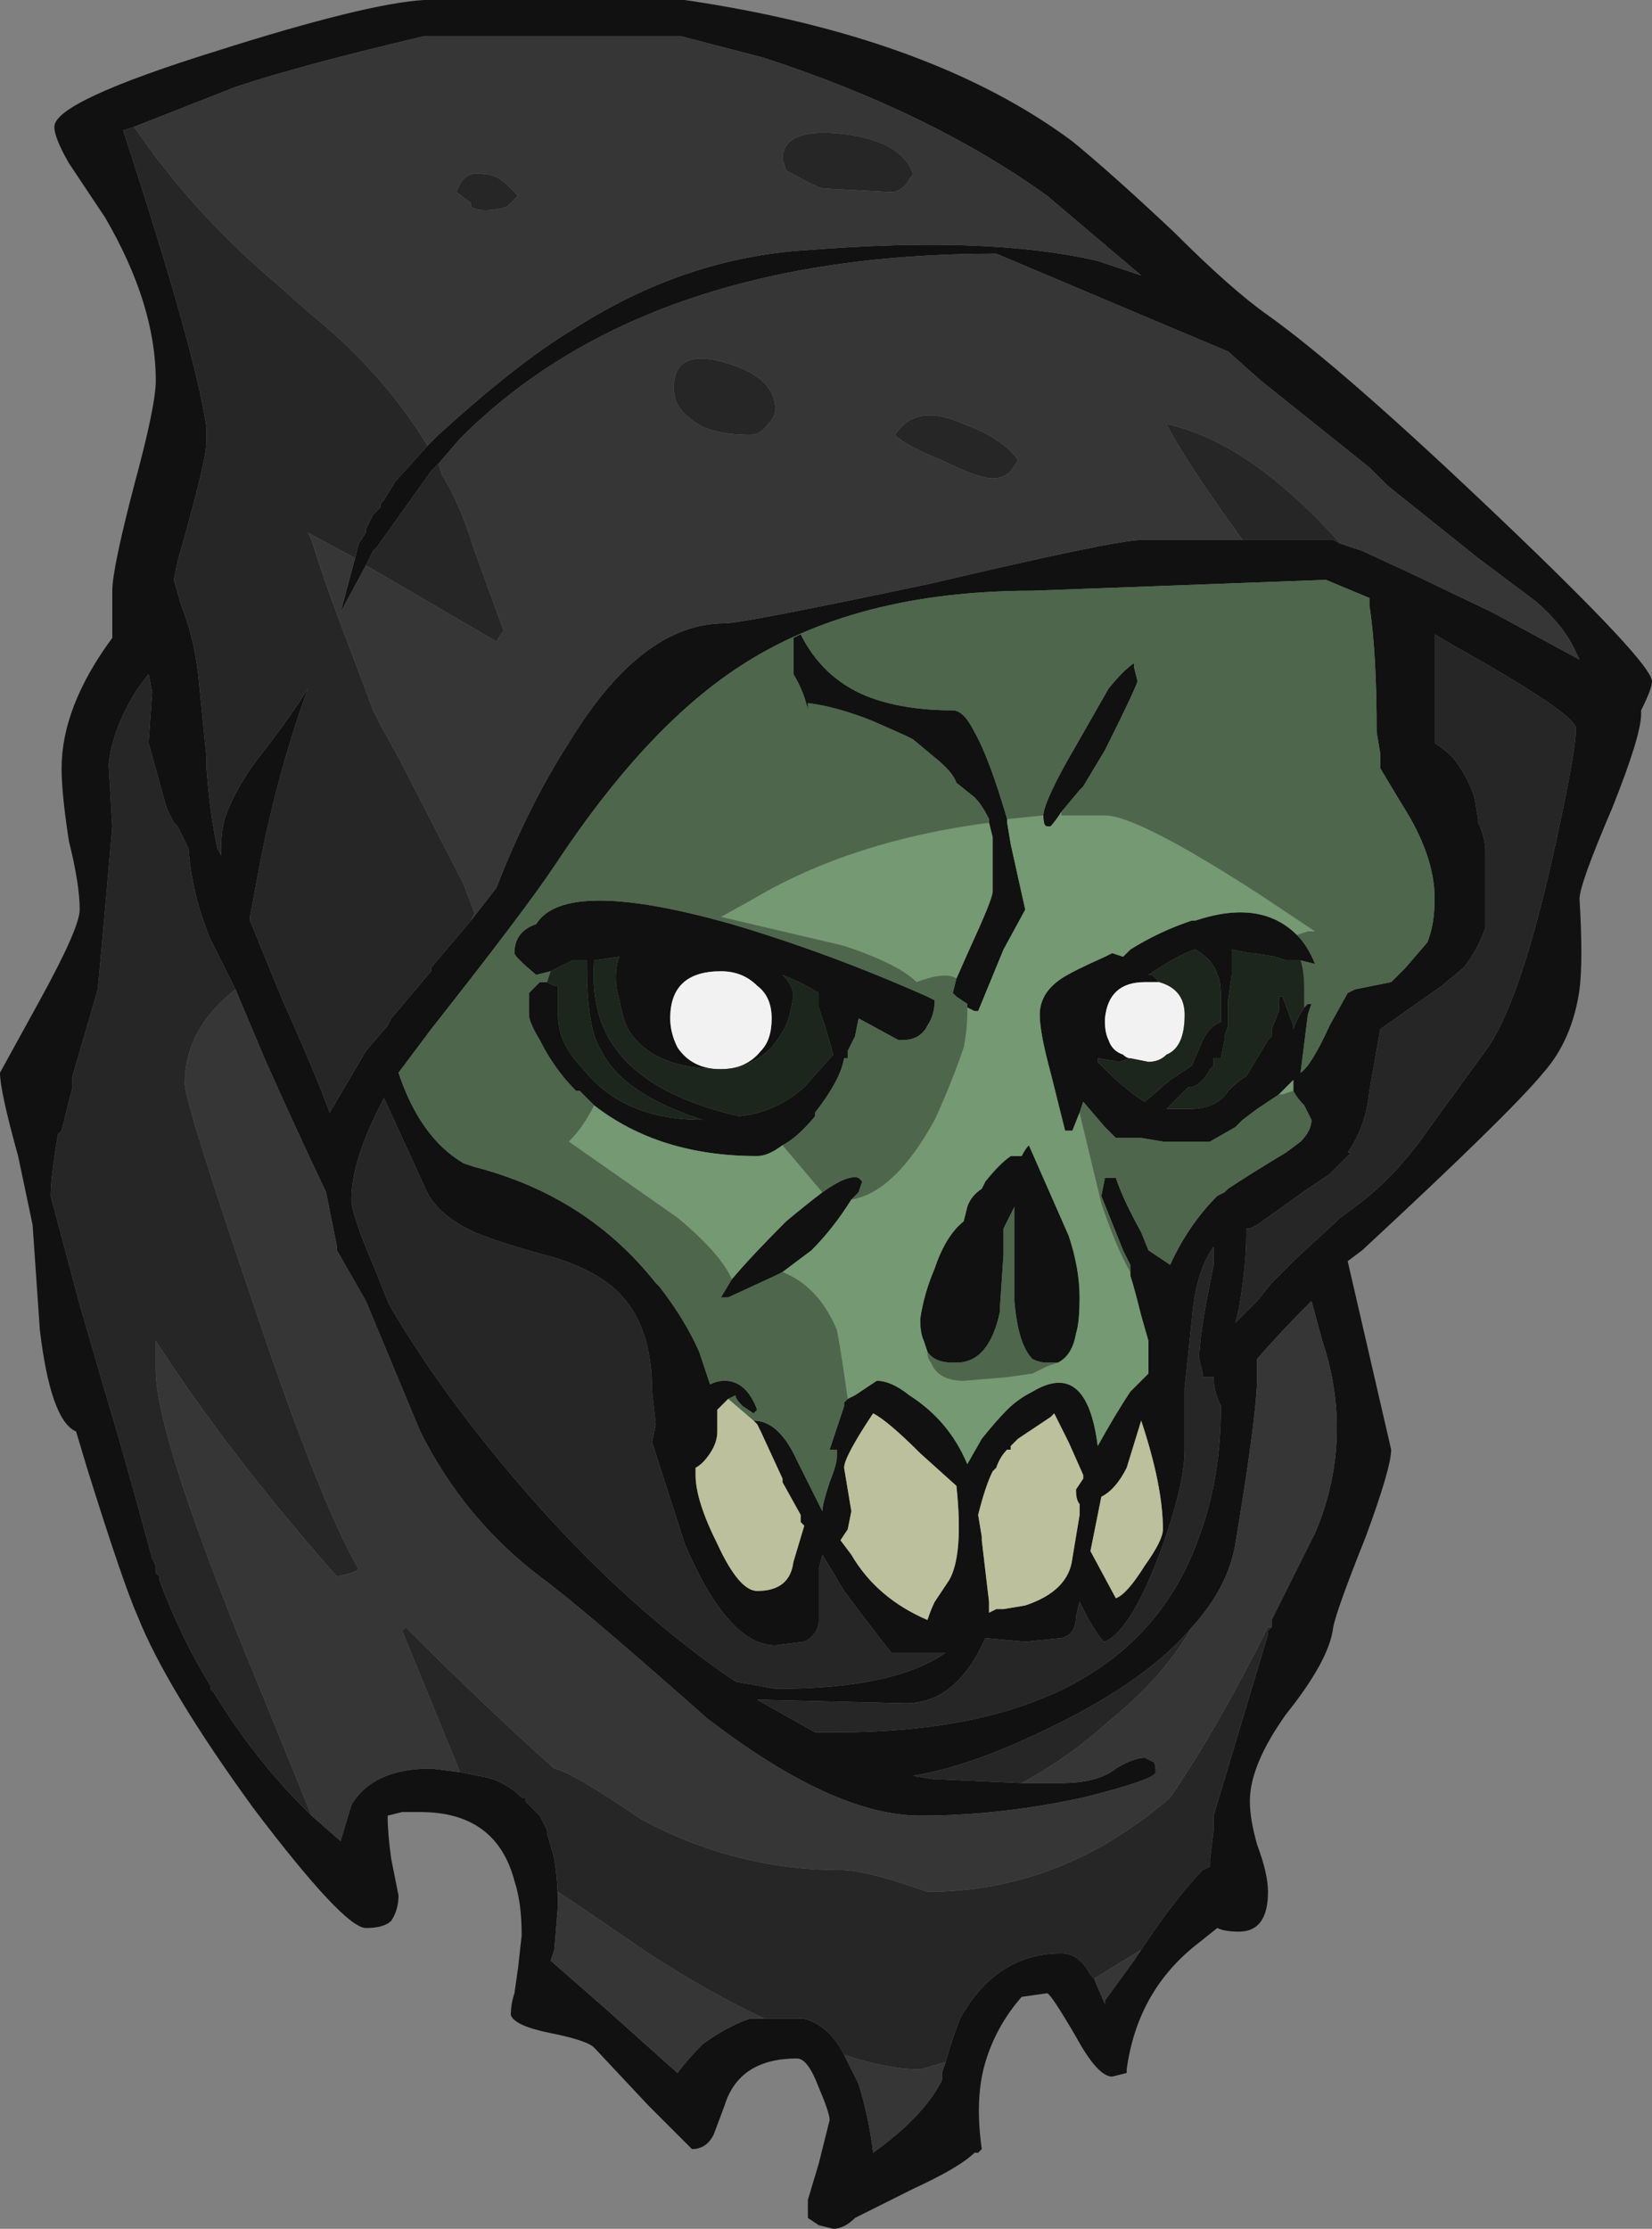 <?xml version="1.0" encoding="UTF-8" standalone="no"?>
<svg xmlns:ffdec="https://www.free-decompiler.com/flash" xmlns:xlink="http://www.w3.org/1999/xlink" ffdec:objectType="frame" height="215.25px" width="159.6px" xmlns="http://www.w3.org/2000/svg">
  <rect width="100%" height="100%" fill="#808080" stroke="none"/>
  <g transform="matrix(1.0, 0.0, 0.0, 1.0, 66.85, 93.1)">
    <use ffdec:characterId="39" height="30.75" transform="matrix(7.0, 0.0, 0.0, 7.0, -66.85, -93.1)" width="22.8" xlink:href="#shape0"/>
  </g>
  <defs>
    <g id="shape0" transform="matrix(1.0, 0.0, 0.0, 1.0, 9.55, 13.3)">
      <path d="M8.95 -5.8 L9.25 -5.7 9.9 -5.4 11.05 -4.85 12.25 -4.2 12.2 -4.3 Q12.05 -4.65 11.65 -5.0 L10.85 -5.6 9.6 -6.6 9.35 -6.85 7.85 -8.05 7.4 -8.45 6.45 -8.85 4.2 -9.8 Q-0.65 -9.8 -3.2 -7.25 L-3.5 -6.9 -3.6 -6.8 -4.35 -5.75 -4.4 -5.7 -4.5 -5.5 -4.85 -4.85 -4.65 -5.6 -4.6 -5.8 -4.5 -5.95 -4.5 -6.0 -4.4 -6.2 -4.3 -6.3 -4.3 -6.35 -4.25 -6.4 -4.1 -6.65 -3.65 -7.15 -3.5 -7.3 Q-2.4 -8.3 -1.65 -8.75 -0.1 -9.75 1.6 -9.85 4.1 -10.05 5.6 -9.7 L6.2 -9.5 4.9 -10.6 Q3.3 -11.75 1.0 -12.5 L-0.15 -12.8 -3.7 -12.8 Q-5.4 -12.4 -6.3 -12.1 L-7.7 -11.55 -7.85 -11.5 Q-6.85 -8.45 -6.7 -7.4 L-6.7 -7.2 Q-6.7 -6.95 -7.1 -5.55 L-7.15 -5.3 -7.05 -4.95 Q-6.85 -4.45 -6.8 -3.85 L-6.7 -2.85 -6.7 -2.7 Q-6.65 -2.05 -6.55 -1.6 L-6.5 -1.5 -6.5 -1.6 Q-6.5 -1.8 -6.45 -2.0 -6.3 -2.45 -5.9 -2.95 -5.55 -3.4 -5.3 -3.8 -5.7 -2.7 -5.95 -1.45 L-6.1 -0.65 -6.1 -0.6 -5.65 0.5 Q-5.2 1.5 -5.0 2.05 L-4.5 1.2 -4.2 0.85 -4.15 0.75 -3.6 0.1 -3.6 0.05 -3.05 -0.6 -2.7 -1.05 Q-2.25 -2.2 -1.7 -3.05 -0.7 -4.7 0.45 -4.7 0.7 -4.7 3.3 -5.25 5.85 -5.85 6.2 -5.85 L7.6 -5.85 8.85 -5.85 8.95 -5.8 M7.95 -8.95 Q9.0 -8.2 11.15 -6.15 13.25 -4.15 13.25 -3.9 13.25 -3.8 13.1 -3.5 L13.1 -3.45 Q13.1 -3.15 12.7 -2.15 12.25 -1.1 12.25 -0.9 12.3 -0.05 12.25 0.35 12.15 1.05 11.75 1.5 11.3 2.05 9.25 3.95 L9.05 4.1 9.65 6.7 Q9.65 6.95 9.3 7.9 8.9 8.9 8.85 9.15 8.8 9.6 8.2 10.35 7.7 11.05 7.7 11.55 7.7 11.8 7.8 12.15 7.95 12.55 7.95 12.8 7.95 13.35 7.55 13.35 7.35 13.35 7.25 13.3 L7.0 13.5 Q6.15 14.15 6.0 15.25 L6.0 15.3 5.8 15.35 Q5.6 15.35 5.3 14.8 4.95 14.2 4.9 14.2 L4.55 14.25 Q4.2 14.65 4.05 15.15 3.9 15.65 4.0 16.35 L3.95 16.4 3.9 16.4 Q3.7 16.6 3.05 16.9 L2.25 17.3 Q2.1 17.45 1.95 17.45 L1.75 17.4 1.6 17.3 1.6 17.05 1.75 16.55 1.9 15.95 Q1.9 15.85 1.75 15.5 1.6 15.1 1.45 15.1 0.65 15.1 0.45 15.75 L0.3 16.15 Q0.2 16.35 0.0 16.35 L-0.6 15.75 -1.35 14.95 Q-1.45 14.85 -1.95 14.75 -2.45 14.65 -2.5 14.5 -2.5 14.35 -2.45 14.2 L-2.4 13.85 -2.35 13.4 Q-2.35 12.95 -2.45 12.65 -2.7 11.7 -3.75 11.7 L-4.0 11.7 -4.2 11.75 Q-4.2 12.0 -4.15 12.35 L-4.05 12.85 Q-4.05 13.05 -4.15 13.2 -4.25 13.3 -4.5 13.3 -4.8 13.3 -6.05 11.65 -7.25 10.0 -7.65 9.0 -7.85 8.55 -8.35 6.95 L-8.5 6.45 Q-8.85 6.3 -9.0 5.05 L-9.1 3.6 -9.3 2.65 Q-9.55 1.75 -9.55 1.5 L-9.0 0.5 Q-8.45 -0.5 -8.45 -0.75 -8.45 -1.1 -8.6 -1.7 -8.7 -2.35 -8.7 -2.7 -8.7 -3.55 -8.0 -4.5 L-8.0 -4.65 Q-8.0 -4.9 -8.0 -5.15 -8.0 -5.45 -7.7 -6.6 -7.4 -7.7 -7.4 -8.05 -7.4 -9.1 -8.1 -10.3 L-8.6 -11.05 Q-8.8 -11.4 -8.8 -11.55 -8.8 -11.9 -6.55 -12.6 -4.5 -13.25 -3.7 -13.3 L-0.1 -13.3 Q3.3 -12.8 5.25 -11.35 5.8 -10.9 6.65 -10.1 7.45 -9.3 7.95 -8.95 M4.1 -1.95 L4.1 -2.0 Q4.0 -2.2 3.9 -2.3 L3.65 -2.5 Q3.6 -2.65 3.35 -2.85 L3.05 -3.1 2.95 -3.15 2.5 -3.35 Q2.0 -3.55 1.6 -3.6 L1.6 -3.5 Q1.55 -3.75 1.4 -4.0 L1.4 -4.5 1.5 -4.55 Q1.8 -3.95 2.4 -3.7 2.9 -3.5 3.6 -3.5 3.75 -3.5 3.9 -3.2 4.1 -2.85 4.35 -2.0 L4.35 -1.95 4.4 -1.65 4.6 -0.75 4.3 -0.2 3.95 0.65 3.9 0.65 3.8 0.6 3.8 0.55 3.65 0.45 3.6 0.4 3.65 0.2 3.85 -0.25 Q4.15 -0.9 4.15 -1.0 L4.15 -1.75 4.1 -1.95 M4.85 -2.05 Q4.85 -2.2 5.15 -2.75 L5.75 -3.8 Q5.95 -4.05 6.1 -4.15 L6.1 -4.1 6.15 -3.9 Q6.1 -3.75 5.7 -2.95 L5.4 -2.45 5.35 -2.4 5.1 -2.1 Q5.0 -1.95 4.95 -1.9 L4.9 -1.9 Q4.85 -1.9 4.85 -2.05 M8.35 -0.4 Q8.5 -0.25 8.6 0.0 L8.4 -0.05 8.2 -0.05 8.05 -0.1 7.75 -0.15 7.7 -0.15 7.45 -0.2 7.45 0.15 7.4 0.5 7.4 0.85 7.35 1.0 7.35 1.05 7.3 1.3 7.2 1.3 7.2 1.4 7.15 1.45 Q7.05 1.65 6.9 1.7 L6.85 1.7 6.55 2.0 6.85 2.0 Q7.25 2.0 7.4 1.75 7.55 1.6 7.65 1.55 L7.95 1.05 8.0 1.0 8.0 0.9 8.1 0.65 8.1 0.45 8.15 0.45 8.3 0.85 8.3 0.9 Q8.35 0.75 8.45 0.6 L8.5 0.55 8.55 0.55 8.5 0.7 8.4 1.5 Q8.55 1.4 8.8 0.85 L9.05 0.4 9.15 0.35 9.65 0.25 9.85 0.05 10.15 -0.3 Q10.25 -0.55 10.25 -0.9 10.25 -1.5 9.8 -2.2 L9.5 -2.7 9.5 -2.9 9.45 -3.2 Q9.45 -4.3 9.35 -4.95 L9.35 -5.05 8.75 -5.3 4.7 -5.15 Q2.25 -5.15 0.65 -4.1 -0.65 -3.25 -1.9 -1.35 -2.3 -0.75 -3.6 0.9 L-4.05 1.5 Q-3.75 2.4 -3.15 2.75 L-3.0 2.8 Q-1.45 3.2 -0.5 4.4 L-0.45 4.45 Q-0.1 4.9 0.1 5.35 L0.25 5.8 Q0.35 5.75 0.45 5.75 0.75 5.75 0.9 6.15 L0.85 6.2 0.7 6.1 Q0.6 6.0 0.6 5.95 L0.5 6.0 0.35 6.15 0.35 6.45 Q0.35 6.6 0.25 6.75 0.15 6.9 0.05 6.95 L0.05 7.05 Q0.05 7.4 0.35 8.0 0.65 8.65 0.9 8.65 1.35 8.65 1.4 8.25 L1.55 7.75 1.5 7.7 1.5 7.6 1.25 7.15 1.25 7.1 0.95 6.45 0.9 6.35 0.85 6.3 Q1.2 6.3 1.45 6.85 L1.8 7.55 Q1.8 7.45 1.9 7.15 2.0 6.9 2.0 6.8 L2.0 6.7 1.9 6.7 2.1 6.1 2.1 6.05 2.15 6.0 2.25 5.95 2.55 5.75 Q2.75 5.75 3.0 5.95 3.55 6.3 3.8 6.9 L4.0 6.55 Q4.2 6.3 4.35 6.15 4.5 6.0 4.7 5.9 5.45 5.45 5.6 6.65 5.85 6.2 6.05 5.9 L6.3 5.65 Q6.3 5.45 6.3 5.2 L6.2 4.85 Q6.1 4.45 6.05 4.3 L6.05 4.25 6.05 4.15 5.95 3.95 5.65 3.2 5.7 2.95 5.85 2.95 Q5.95 3.25 6.2 3.7 L6.3 3.95 6.6 4.15 Q6.85 3.6 7.25 3.2 L7.35 3.15 7.4 3.1 Q7.7 2.9 8.2 2.6 L8.4 2.45 Q8.55 2.3 8.55 2.15 L8.45 1.95 Q8.35 1.85 8.3 1.75 L8.3 1.6 8.1 1.8 7.8 2.0 7.6 2.15 7.5 2.25 7.15 2.45 6.5 2.45 6.2 2.4 5.85 2.4 5.7 2.25 5.4 1.9 5.35 2.05 5.25 2.3 5.15 2.3 4.95 1.5 Q4.8 0.95 4.8 0.7 4.8 0.4 5.1 0.2 5.25 0.1 5.7 -0.1 L5.8 -0.15 5.95 -0.1 6.05 -0.2 Q6.45 -0.45 6.9 -0.6 L6.95 -0.6 Q7.85 -0.9 8.35 -0.4 M1.25 4.25 L1.15 4.3 0.5 4.6 0.4 4.6 0.55 4.35 Q0.8 4.05 1.3 3.55 1.6 3.3 1.8 3.15 2.15 2.9 2.3 2.95 L2.35 3.0 2.3 3.15 2.2 3.25 Q1.95 3.65 1.65 3.95 L1.25 4.25 M-1.35 1.95 L-1.55 1.75 -1.6 1.75 Q-1.9 1.45 -2.1 1.05 -2.25 0.8 -2.25 0.7 L-2.25 0.65 Q-2.25 0.45 -2.25 0.4 L-2.2 0.35 Q-2.15 0.3 -2.1 0.25 L-2.0 0.25 -1.9 0.3 -1.85 0.3 -1.85 0.65 Q-1.85 0.85 -1.8 1.0 -1.7 1.25 -1.5 1.45 -0.95 2.15 0.15 2.15 -0.95 1.8 -1.25 1.2 -1.45 0.9 -1.45 0.05 L-1.45 -0.05 -1.65 -0.05 -1.95 0.1 -2.15 0.15 Q-2.45 -0.1 -2.45 -0.15 -2.45 -0.45 -2.15 -0.55 -1.75 -1.2 0.55 -0.55 1.9 -0.15 3.25 0.45 L3.35 0.5 Q3.35 0.7 3.25 0.85 3.15 1.05 2.9 1.05 L2.85 1.05 2.3 0.75 2.25 1.0 2.15 1.2 2.15 1.3 2.1 1.3 Q2.05 1.6 1.7 2.05 L1.7 2.1 Q1.45 2.4 1.25 2.5 1.05 2.65 0.9 2.65 -0.45 2.65 -1.35 1.95 M10.25 -3.7 L10.25 -3.05 Q10.4 -2.95 10.5 -2.85 10.7 -2.6 10.8 -2.3 L10.85 -2.0 10.85 -1.95 Q10.95 -1.75 10.95 -1.55 L10.95 -0.5 Q10.85 -0.2 10.65 0.05 L10.35 0.3 9.5 0.9 9.35 1.75 Q9.3 2.25 9.05 2.6 L9.1 2.6 8.8 2.9 8.5 3.1 7.8 3.6 7.7 3.65 7.65 3.65 7.65 3.75 Q7.65 4.15 7.55 4.75 L7.5 4.95 7.8 4.65 8.0 4.4 8.3 4.1 8.95 3.5 9.15 3.35 Q9.7 2.95 10.15 2.3 L10.95 1.2 Q11.4 0.6 11.85 -1.35 12.2 -2.9 12.2 -3.25 12.2 -3.45 10.5 -4.4 L10.25 -4.55 10.25 -3.7 M6.05 1.3 L5.9 1.35 5.6 1.3 5.6 1.35 5.7 1.45 Q6.0 1.75 6.25 1.9 L6.6 1.6 6.9 1.4 7.05 1.05 Q7.15 0.85 7.3 0.8 L7.3 0.5 Q7.3 0.2 7.25 0.15 7.2 -0.05 6.95 -0.2 6.75 -0.15 6.3 0.15 L6.35 0.15 6.45 0.25 6.25 0.25 Q5.75 0.25 5.7 0.75 L5.7 0.8 Q5.7 0.95 5.75 1.05 5.8 1.2 5.95 1.25 6.0 1.3 6.05 1.3 M7.2 4.15 L7.2 3.9 Q6.95 4.25 6.9 4.9 L6.8 5.85 6.8 6.7 Q6.8 7.2 6.45 8.15 6.05 9.2 5.7 9.35 5.65 9.35 5.45 9.0 L5.35 8.8 5.3 9.0 Q5.3 9.25 5.1 9.3 L4.6 9.35 4.05 9.3 Q3.65 10.2 2.95 10.2 L0.9 10.15 1.7 10.6 2.0 10.6 Q6.05 10.6 7.0 7.9 7.3 7.1 7.3 6.1 7.2 5.9 7.2 5.7 L7.05 5.7 7.05 5.65 7.0 5.45 Q7.0 5.15 7.15 4.4 L7.2 4.15 M6.0 6.95 Q5.85 7.25 5.65 7.35 L5.5 8.1 5.85 8.75 Q6.0 8.7 6.25 8.3 6.5 7.95 6.5 7.8 6.5 7.2 6.2 6.3 L6.0 6.95 M8.0 9.15 L8.0 9.05 8.6 7.85 Q8.9 7.15 8.9 6.4 8.9 5.8 8.7 5.2 L8.55 4.65 Q8.1 5.1 7.8 5.45 L7.8 5.7 Q7.8 6.2 7.5 8.0 7.4 8.6 6.9 9.15 6.4 9.75 5.4 10.3 4.0 11.05 3.05 11.2 L3.35 11.25 3.45 11.25 4.55 11.3 5.1 11.3 Q5.6 11.3 5.85 11.1 6.1 10.95 6.25 10.95 L6.35 11.0 Q6.4 11.0 6.4 11.15 6.4 11.25 5.4 11.5 4.25 11.75 3.15 11.75 1.95 11.75 0.2 10.4 -1.55 8.85 -2.1 8.45 -3.15 7.65 -3.75 6.45 L-4.5 4.65 -4.9 3.95 -4.9 3.9 -5.05 3.15 Q-5.5 2.2 -5.9 1.3 L-6.3 0.35 -6.65 -0.35 Q-6.9 -0.95 -6.95 -1.6 L-7.1 -1.9 -7.15 -1.95 -7.25 -2.15 -7.5 -3.05 -7.45 -3.75 -7.5 -4.0 -7.65 -3.8 Q-8.0 -3.25 -8.05 -2.75 L-8.0 -1.9 -8.1 -0.75 -8.2 0.35 -8.55 1.55 -8.55 1.7 -8.7 2.3 -8.75 2.35 Q-8.85 2.95 -8.85 3.2 L-8.45 4.7 -8.1 5.9 Q-7.8 6.9 -7.45 8.2 L-7.4 8.3 -7.4 8.4 -7.35 8.45 -7.35 8.5 Q-7.05 9.3 -6.65 9.95 L-6.65 10.0 -6.6 10.05 Q-6.05 10.95 -5.35 11.65 L-5.25 11.75 -4.85 12.1 -4.7 11.6 Q-4.4 11.1 -3.6 11.1 L-3.2 11.15 -2.95 11.2 Q-2.6 11.25 -2.35 11.5 L-2.3 11.5 -2.3 11.55 -2.1 11.75 -2.0 11.95 -2.0 12.0 Q-1.95 12.15 -1.9 12.35 -1.85 12.65 -1.85 13.0 L-1.9 13.6 -1.95 13.75 -1.15 14.45 -0.2 15.3 Q-0.05 15.1 0.15 14.9 0.5 14.65 0.8 14.55 L1.0 14.55 1.55 14.55 Q1.9 14.65 2.1 15.05 L2.3 15.45 Q2.45 15.95 2.5 16.4 3.2 15.9 3.45 15.4 L3.45 15.3 3.5 15.15 Q3.6 14.8 3.7 14.55 4.2 13.65 5.1 13.65 5.35 13.65 5.5 13.95 L5.55 14.0 5.7 14.35 5.7 14.3 6.1 13.75 6.2 13.6 Q6.7 12.85 7.05 12.5 L7.15 12.45 7.15 12.35 7.2 11.95 7.2 11.75 7.95 9.25 7.95 9.2 8.0 9.15 M3.25 5.35 L3.2 5.2 Q3.15 5.1 3.15 4.9 3.2 4.55 3.35 4.2 3.5 3.75 3.75 3.55 L3.8 3.35 Q3.85 3.2 4.0 3.1 L4.05 3.0 Q4.25 2.75 4.4 2.65 L4.55 2.65 Q4.6 2.55 4.65 2.5 L5.2 3.75 Q5.35 4.2 5.35 4.6 5.35 4.95 5.3 5.1 5.25 5.4 5.05 5.5 L4.9 5.5 Q4.8 5.5 4.7 5.45 4.5 5.25 4.45 4.65 L4.45 3.3 4.45 3.35 4.3 3.65 4.3 4.0 4.25 4.75 4.25 4.8 Q4.1 5.5 3.65 5.5 L3.6 5.5 Q3.35 5.5 3.25 5.35 M1.75 0.4 Q1.5 0.25 1.25 0.15 1.4 0.3 1.4 0.45 L1.35 0.7 Q1.3 0.9 1.1 1.15 0.8 1.45 0.4 1.45 -0.5 1.45 -0.85 0.95 -0.95 0.8 -1.0 0.5 -1.05 0.35 -1.05 0.2 -1.05 0.0 -1.0 -0.1 L-1.35 -0.05 Q-1.4 0.65 -1.1 1.1 -0.65 1.8 0.65 2.1 1.15 2.05 1.55 1.7 L1.95 1.25 1.85 0.9 1.75 0.6 Q1.75 0.45 1.75 0.4 M0.4 1.45 Q0.75 1.45 0.95 1.2 1.1 1.05 1.1 0.75 1.1 0.45 0.9 0.3 0.7 0.1 0.4 0.1 -0.3 0.1 -0.3 0.75 -0.3 0.95 -0.2 1.15 0.0 1.45 0.4 1.45 M2.1 6.95 L2.2 7.55 2.15 7.8 2.05 7.95 2.2 8.15 Q2.55 8.75 3.25 9.05 3.3 8.9 3.35 8.8 L3.55 8.5 Q3.75 8.15 3.65 7.2 L3.15 6.75 Q2.7 6.3 2.5 6.2 2.1 6.8 2.1 6.95 M4.15 7.0 Q4.05 7.2 3.95 7.6 L4.0 7.9 4.0 7.95 4.1 8.8 4.1 8.95 4.2 8.9 4.3 8.9 4.6 8.85 Q5.2 8.65 5.25 8.2 L5.35 7.6 5.35 7.45 Q5.3 7.4 5.3 7.25 L5.4 7.1 5.4 7.05 5.2 6.6 5.0 6.2 4.95 6.25 4.5 6.55 4.4 6.65 4.4 6.7 4.35 6.7 Q4.25 6.8 4.2 6.95 L4.15 7.0 M3.5 9.5 L2.75 9.5 Q2.55 9.25 2.1 8.65 L1.8 8.15 1.75 8.35 1.75 9.05 Q1.75 9.25 1.55 9.35 L1.15 9.4 Q0.5 9.4 -0.1 8.0 L-0.55 6.6 -0.5 6.35 -0.55 5.9 Q-0.55 5.05 -0.95 4.6 -1.25 4.25 -1.9 4.05 -2.65 3.85 -3.0 3.7 -3.55 3.45 -3.7 3.05 L-4.25 1.85 Q-4.7 2.7 -4.7 3.25 -4.7 3.45 -4.4 4.15 L-4.2 4.65 -4.15 4.75 Q-3.35 6.1 -2.1 7.5 -0.8 8.95 0.6 9.9 L1.15 10.0 Q2.8 10.0 3.5 9.5" fill="#111111" fill-rule="evenodd" stroke="none"/>
      <path d="M6.45 0.25 Q6.8 0.35 6.8 0.7 6.8 1.15 6.55 1.25 6.45 1.35 6.3 1.35 L6.05 1.3 Q6.0 1.3 5.95 1.25 5.8 1.2 5.75 1.05 5.7 0.95 5.7 0.8 L5.7 0.75 Q5.75 0.25 6.25 0.25 L6.45 0.25 M0.4 1.45 Q0.0 1.45 -0.2 1.15 -0.3 0.95 -0.3 0.75 -0.3 0.1 0.4 0.1 0.7 0.1 0.9 0.3 1.1 0.45 1.1 0.75 1.1 1.05 0.95 1.2 0.75 1.45 0.4 1.45" fill="#f2f2f2" fill-rule="evenodd" stroke="none"/>
      <path d="M4.35 -2.0 L4.85 -2.05 Q4.85 -1.9 4.9 -1.9 L4.95 -1.9 Q5.0 -1.95 5.1 -2.1 L5.1 -2.05 5.7 -2.05 Q6.15 -2.05 7.85 -0.95 L8.6 -0.45 8.5 -0.45 8.35 -0.4 Q7.85 -0.9 6.95 -0.6 L6.9 -0.6 Q6.45 -0.45 6.05 -0.2 L5.95 -0.1 5.8 -0.15 5.7 -0.1 Q5.25 0.1 5.1 0.2 4.8 0.4 4.8 0.7 4.8 0.95 4.95 1.5 L5.15 2.3 5.25 2.3 5.35 2.05 5.65 3.3 Q5.85 3.9 6.05 4.25 L6.05 4.3 Q6.1 4.45 6.2 4.85 L6.3 5.2 Q6.3 5.45 6.3 5.65 L6.05 5.9 Q5.85 6.2 5.6 6.65 5.45 5.45 4.7 5.9 4.5 6.0 4.35 6.15 4.2 6.3 4.0 6.55 L3.8 6.9 Q3.55 6.3 3.0 5.95 2.75 5.75 2.55 5.75 L2.25 5.95 2.15 6.0 Q2.05 5.3 2.0 5.05 1.75 4.45 1.25 4.25 L1.65 3.95 Q1.95 3.65 2.2 3.25 2.8 3.15 3.35 2.15 3.6 1.6 3.75 1.15 3.8 0.9 3.8 0.65 L3.8 0.6 3.9 0.65 3.95 0.65 4.3 -0.2 4.6 -0.75 4.4 -1.65 4.35 -1.95 4.35 -2.0 M0.55 4.35 Q0.4 4.0 -0.2 3.5 L-1.7 2.45 Q-1.5 2.25 -1.35 1.95 -0.45 2.65 0.9 2.65 1.05 2.65 1.25 2.5 L1.8 3.15 Q1.6 3.3 1.3 3.55 0.8 4.05 0.55 4.35 M3.65 0.2 Q3.5 0.1 3.1 0.25 2.85 0.0 2.1 -0.25 L0.4 -0.65 0.85 -0.9 Q2.2 -1.7 4.1 -1.95 L4.15 -1.75 4.15 -1.0 Q4.15 -0.9 3.85 -0.25 L3.65 0.2 M8.1 1.8 L8.3 1.6 8.3 1.75 8.15 1.8 8.1 1.8 M5.05 5.5 Q5.25 5.4 5.3 5.1 5.35 4.95 5.35 4.6 5.35 4.2 5.2 3.75 L4.65 2.5 Q4.6 2.55 4.55 2.65 L4.4 2.65 Q4.25 2.75 4.05 3.0 L4.0 3.1 Q3.85 3.2 3.8 3.35 L3.75 3.55 Q3.5 3.75 3.35 4.2 3.2 4.55 3.15 4.9 3.15 5.1 3.2 5.2 L3.25 5.35 Q3.25 5.45 3.3 5.5 3.4 5.75 3.75 5.75 L4.35 5.7 4.7 5.65 4.9 5.55 5.05 5.5 M4.45 3.35 L4.45 3.3 4.45 3.35" fill="#759972" fill-rule="evenodd" stroke="none"/>
      <path d="M4.35 -2.0 Q4.1 -2.85 3.9 -3.2 3.75 -3.5 3.6 -3.5 2.9 -3.5 2.4 -3.7 1.8 -3.95 1.5 -4.55 L1.4 -4.5 1.4 -4.0 Q1.55 -3.75 1.6 -3.5 L1.6 -3.6 Q2.0 -3.55 2.5 -3.35 L2.95 -3.15 3.05 -3.1 3.35 -2.85 Q3.6 -2.65 3.65 -2.5 L3.9 -2.3 Q4.0 -2.2 4.1 -2.0 L4.1 -1.95 Q2.2 -1.7 0.85 -0.9 L0.4 -0.65 2.1 -0.25 Q2.85 0.0 3.1 0.25 3.5 0.1 3.65 0.2 L3.6 0.4 3.65 0.45 3.8 0.55 3.8 0.6 3.8 0.65 Q3.8 0.9 3.75 1.15 3.6 1.6 3.35 2.15 2.8 3.15 2.2 3.25 L2.3 3.15 2.35 3.0 2.3 2.95 Q2.15 2.9 1.8 3.15 L1.25 2.5 Q1.45 2.4 1.7 2.1 L1.7 2.05 Q2.05 1.6 2.1 1.3 L2.15 1.3 2.15 1.2 2.25 1.0 2.3 0.75 2.85 1.05 2.9 1.05 Q3.15 1.05 3.25 0.85 3.35 0.7 3.35 0.5 L3.25 0.45 Q1.9 -0.15 0.55 -0.55 -1.75 -1.2 -2.15 -0.55 -2.45 -0.45 -2.45 -0.15 -2.45 -0.1 -2.15 0.15 L-1.95 0.1 -2.0 0.25 -2.1 0.25 Q-2.15 0.3 -2.2 0.35 L-2.25 0.4 Q-2.25 0.45 -2.25 0.65 L-2.25 0.7 Q-2.25 0.8 -2.1 1.05 -1.9 1.45 -1.6 1.75 L-1.55 1.75 -1.35 1.95 Q-1.5 2.25 -1.7 2.45 L-0.2 3.5 Q0.4 4.0 0.55 4.35 L0.4 4.6 0.5 4.6 1.15 4.3 1.25 4.25 Q1.75 4.45 2.0 5.05 2.05 5.3 2.15 6.0 L2.1 6.05 2.1 6.1 1.9 6.7 2.0 6.7 2.0 6.8 Q2.0 6.9 1.9 7.15 1.8 7.45 1.8 7.55 L1.45 6.85 Q1.2 6.3 0.85 6.3 L0.9 6.35 0.85 6.3 0.5 6.0 0.6 5.95 Q0.6 6.0 0.7 6.1 L0.85 6.2 0.9 6.15 Q0.75 5.75 0.45 5.75 0.35 5.75 0.25 5.8 L0.1 5.35 Q-0.1 4.9 -0.45 4.45 L-0.5 4.4 Q-1.45 3.2 -3.0 2.8 L-3.15 2.75 Q-3.75 2.4 -4.05 1.5 L-3.6 0.9 Q-2.3 -0.75 -1.9 -1.35 -0.65 -3.25 0.65 -4.1 2.25 -5.15 4.7 -5.15 L8.75 -5.3 9.35 -5.05 9.35 -4.95 Q9.45 -4.3 9.45 -3.2 L9.5 -2.9 9.5 -2.7 9.8 -2.2 Q10.25 -1.5 10.25 -0.9 10.25 -0.55 10.15 -0.3 L9.85 0.05 9.65 0.25 9.15 0.35 9.05 0.4 8.8 0.85 Q8.55 1.4 8.4 1.5 L8.5 0.7 8.55 0.55 8.5 0.55 8.45 0.6 8.45 0.35 Q8.45 0.1 8.4 -0.05 L8.6 0.0 Q8.5 -0.25 8.35 -0.4 L8.5 -0.45 8.6 -0.45 7.85 -0.95 Q6.15 -2.05 5.7 -2.05 L5.1 -2.05 5.1 -2.1 5.35 -2.4 5.4 -2.45 5.7 -2.95 Q6.1 -3.75 6.15 -3.9 L6.1 -4.1 6.1 -4.15 Q5.95 -4.05 5.75 -3.8 L5.15 -2.75 Q4.85 -2.2 4.85 -2.05 L4.35 -2.0 M8.55 0.3 L8.55 0.3 M8.1 1.8 L8.15 1.8 8.3 1.75 Q8.35 1.85 8.45 1.95 L8.55 2.15 Q8.55 2.3 8.4 2.45 L8.2 2.6 Q7.7 2.9 7.4 3.1 L7.35 3.15 7.25 3.2 Q6.85 3.6 6.6 4.15 L6.3 3.95 6.2 3.7 Q5.95 3.25 5.85 2.95 L5.7 2.95 5.65 3.2 5.95 3.95 6.05 4.15 6.05 4.25 Q5.85 3.9 5.65 3.3 L5.35 2.05 5.4 1.9 5.7 2.25 5.85 2.4 6.2 2.4 6.5 2.45 7.15 2.45 7.5 2.25 7.6 2.15 7.8 2.0 8.1 1.8 M5.05 5.5 L4.9 5.55 4.7 5.65 4.35 5.7 3.75 5.75 Q3.4 5.75 3.3 5.5 3.25 5.45 3.25 5.35 3.35 5.5 3.6 5.5 L3.65 5.5 Q4.1 5.5 4.25 4.8 L4.25 4.75 4.3 4.0 4.3 3.65 4.45 3.35 4.45 3.3 4.45 4.65 Q4.5 5.25 4.7 5.45 4.8 5.5 4.9 5.5 L5.05 5.5" fill="#4e664c" fill-rule="evenodd" stroke="none"/>
      <path d="M8.4 -0.05 Q8.45 0.1 8.45 0.35 L8.45 0.6 Q8.35 0.75 8.3 0.9 L8.3 0.85 8.15 0.45 8.1 0.45 8.1 0.65 8.0 0.9 8.0 1.0 7.95 1.05 7.65 1.55 Q7.55 1.6 7.4 1.75 7.25 2.0 6.85 2.0 L6.55 2.0 6.85 1.7 6.9 1.7 Q7.05 1.65 7.15 1.45 L7.2 1.4 7.2 1.3 7.3 1.3 7.35 1.05 7.35 1.0 7.4 0.85 7.4 0.5 7.45 0.15 7.45 -0.2 7.7 -0.15 7.75 -0.15 8.05 -0.1 8.2 -0.05 8.4 -0.05 M-2.0 0.25 L-1.95 0.1 -1.65 -0.05 -1.45 -0.05 -1.45 0.05 Q-1.45 0.9 -1.25 1.2 -0.95 1.8 0.15 2.15 -0.95 2.15 -1.5 1.45 -1.7 1.25 -1.8 1.0 -1.85 0.85 -1.85 0.65 L-1.85 0.3 -1.9 0.3 -2.0 0.25 M8.55 0.3 L8.55 0.3 M6.45 0.25 L6.35 0.15 6.3 0.15 Q6.75 -0.15 6.95 -0.2 7.2 -0.05 7.25 0.15 7.3 0.2 7.3 0.5 L7.3 0.8 Q7.15 0.85 7.05 1.05 L6.9 1.4 6.6 1.6 6.25 1.9 Q6.0 1.75 5.7 1.45 L5.6 1.35 5.6 1.3 5.9 1.35 6.05 1.3 6.3 1.35 Q6.45 1.35 6.55 1.25 6.8 1.15 6.8 0.7 6.8 0.35 6.45 0.25 M1.75 0.4 Q1.75 0.45 1.75 0.6 L1.85 0.9 1.95 1.25 1.55 1.7 Q1.15 2.05 0.65 2.1 -0.65 1.8 -1.1 1.1 -1.4 0.65 -1.35 -0.05 L-1.0 -0.1 Q-1.05 0.0 -1.05 0.2 -1.05 0.35 -1.0 0.5 -0.95 0.8 -0.85 0.95 -0.5 1.45 0.4 1.45 0.8 1.45 1.1 1.15 1.3 0.9 1.35 0.7 L1.4 0.45 Q1.4 0.3 1.25 0.15 1.5 0.25 1.75 0.4" fill="#1c261c" fill-rule="evenodd" stroke="none"/>
      <path d="M-3.5 -6.9 L-3.45 -6.75 Q-3.2 -6.35 -3.0 -5.7 L-2.6 -4.6 -2.7 -4.45 -4.5 -5.5 -4.4 -5.7 -4.35 -5.75 -3.6 -6.8 -3.5 -6.9 M-4.65 -5.6 L-5.3 -5.95 -5.25 -5.85 Q-5.05 -5.2 -4.7 -4.3 L-4.4 -3.5 -4.3 -3.3 -4.05 -2.85 -3.15 -1.1 -3.0 -0.7 -3.05 -0.6 -3.6 0.05 -3.6 0.1 -4.15 0.75 -4.2 0.85 -4.5 1.2 -5.0 2.05 Q-5.2 1.5 -5.65 0.5 L-6.1 -0.6 -6.1 -0.65 -5.95 -1.45 Q-5.7 -2.7 -5.3 -3.8 -5.55 -3.4 -5.9 -2.95 -6.3 -2.45 -6.45 -2.0 -6.5 -1.8 -6.5 -1.6 L-6.5 -1.5 -6.55 -1.6 Q-6.65 -2.05 -6.7 -2.7 L-6.7 -2.85 -6.8 -3.85 Q-6.85 -4.45 -7.05 -4.95 L-7.15 -5.3 -7.1 -5.55 Q-6.7 -6.95 -6.7 -7.2 L-6.7 -7.4 Q-6.85 -8.45 -7.85 -11.5 L-7.7 -11.55 -7.45 -11.2 Q-6.7 -10.2 -5.75 -9.4 L-5.3 -9.0 Q-4.25 -8.15 -3.65 -7.15 L-4.1 -6.65 -4.25 -6.4 -4.3 -6.35 -4.3 -6.3 -4.4 -6.2 -4.5 -6.0 -4.5 -5.95 -4.6 -5.8 -4.65 -5.6 M7.6 -5.85 Q6.8 -6.95 6.55 -7.45 7.7 -7.2 8.95 -5.8 L8.85 -5.85 7.6 -5.85 M2.95 -10.75 Q2.85 -10.65 2.75 -10.65 L1.8 -10.7 Q1.65 -10.75 1.3 -10.95 L1.25 -11.1 Q1.25 -11.55 2.1 -11.45 2.9 -11.35 3.05 -10.9 L2.95 -10.75 M1.05 -7.45 Q0.95 -7.3 0.8 -7.3 0.2 -7.3 -0.05 -7.55 -0.25 -7.7 -0.25 -7.95 -0.25 -8.5 0.45 -8.3 1.15 -8.1 1.15 -7.65 1.15 -7.55 1.05 -7.45 M3.75 -7.45 Q4.3 -7.25 4.5 -6.95 L4.4 -6.8 Q4.3 -6.7 4.15 -6.7 3.95 -6.7 3.45 -6.95 2.95 -7.15 2.8 -7.3 3.1 -7.75 3.75 -7.45 M10.25 -3.7 L10.25 -4.55 10.5 -4.4 Q12.2 -3.45 12.2 -3.25 12.2 -2.9 11.85 -1.35 11.4 0.6 10.95 1.2 L10.15 2.3 Q9.7 2.95 9.15 3.35 L8.95 3.5 8.3 4.1 8.0 4.4 7.8 4.65 7.5 4.95 7.55 4.75 Q7.65 4.15 7.65 3.75 L7.65 3.65 7.7 3.65 7.8 3.6 8.5 3.1 8.8 2.9 9.1 2.6 9.05 2.6 Q9.3 2.25 9.35 1.75 L9.5 0.9 10.35 0.3 10.65 0.05 Q10.85 -0.2 10.95 -0.5 L10.95 -1.55 Q10.95 -1.75 10.85 -1.95 L10.85 -2.0 10.8 -2.3 Q10.7 -2.6 10.5 -2.85 10.4 -2.95 10.25 -3.05 L10.25 -3.7 M7.2 4.15 L7.15 4.4 Q7.0 5.15 7.0 5.45 L7.05 5.65 7.05 5.7 7.2 5.7 Q7.2 5.9 7.3 6.1 7.3 7.1 7.0 7.9 6.05 10.6 2.0 10.6 L1.7 10.6 0.9 10.15 2.95 10.2 Q3.65 10.2 4.05 9.3 L4.6 9.35 5.1 9.3 Q5.3 9.25 5.3 9.0 L5.35 8.8 5.45 9.0 Q5.65 9.35 5.7 9.35 6.05 9.2 6.45 8.15 6.8 7.2 6.8 6.7 L6.8 5.85 6.9 4.9 Q6.95 4.25 7.2 3.9 L7.2 4.15 M8.0 9.15 L7.95 9.2 7.95 9.25 7.2 11.75 7.2 11.95 7.15 12.35 7.15 12.45 7.05 12.5 Q6.7 12.85 6.2 13.6 L5.55 14.0 5.5 13.95 Q5.35 13.65 5.1 13.65 4.2 13.65 3.7 14.55 3.6 14.8 3.5 15.15 L3.15 15.25 Q2.7 15.25 2.1 15.05 1.9 14.65 1.55 14.55 L1.0 14.55 Q0.25 14.2 -0.6 13.65 -1.4 13.1 -1.85 12.8 L-1.85 13.0 Q-1.85 12.65 -1.9 12.35 -1.95 12.15 -2.0 12.0 L-2.0 11.95 -2.1 11.75 -2.3 11.55 -2.3 11.5 -2.35 11.5 Q-2.6 11.25 -2.95 11.2 L-3.2 11.15 -4.0 9.2 -3.95 9.15 Q-2.8 10.3 -1.9 11.1 -1.65 11.15 -0.7 11.8 0.6 12.5 2.05 12.5 2.3 12.5 2.8 12.65 L3.25 12.8 Q5.1 12.8 6.6 11.5 7.25 10.55 7.95 9.15 L8.0 9.15 M-5.25 11.75 L-5.35 11.65 Q-6.05 10.95 -6.6 10.05 L-6.65 10.0 -6.65 9.95 Q-7.05 9.3 -7.35 8.5 L-7.35 8.45 -7.4 8.4 -7.4 8.3 -7.45 8.2 Q-7.8 6.9 -8.1 5.9 L-8.45 4.7 -8.85 3.2 Q-8.85 2.95 -8.75 2.35 L-8.7 2.3 -8.55 1.7 -8.55 1.55 -8.2 0.35 -8.1 -0.75 -8.0 -1.9 -8.05 -2.75 Q-8.0 -3.25 -7.65 -3.8 L-7.5 -4.0 -7.45 -3.75 -7.5 -3.05 -7.25 -2.15 -7.15 -1.95 -7.1 -1.9 -6.95 -1.6 Q-6.9 -0.95 -6.65 -0.35 L-6.3 0.35 Q-7.0 0.9 -7.0 1.65 -7.0 1.9 -6.1 4.55 -5.15 7.4 -4.6 8.35 -4.65 8.4 -4.9 8.45 -6.4 6.75 -7.4 5.2 L-7.4 5.6 Q-7.4 6.55 -5.9 10.15 L-5.25 11.75 M4.55 11.3 L3.45 11.25 3.35 11.25 3.05 11.2 Q4.0 11.05 5.4 10.3 6.4 9.75 6.9 9.15 6.5 9.85 5.75 10.45 5.2 10.95 4.55 11.3 M3.5 9.5 Q2.8 10.0 1.15 10.0 L0.6 9.9 Q-0.8 8.95 -2.1 7.5 -3.35 6.1 -4.15 4.75 L-4.2 4.65 -4.4 4.15 Q-4.7 3.45 -4.7 3.25 -4.7 2.7 -4.25 1.85 L-3.7 3.05 Q-3.55 3.45 -3.0 3.7 -2.65 3.85 -1.9 4.05 -1.25 4.25 -0.95 4.6 -0.55 5.05 -0.55 5.9 L-0.5 6.35 -0.55 6.6 -0.1 8.0 Q0.5 9.4 1.15 9.4 L1.55 9.35 Q1.75 9.25 1.75 9.05 L1.75 8.35 1.8 8.15 2.1 8.65 Q2.55 9.25 2.75 9.5 L3.5 9.5 M-2.55 -10.75 L-2.4 -10.6 -2.55 -10.45 Q-2.7 -10.4 -2.85 -10.4 -3.0 -10.4 -3.05 -10.45 L-3.05 -10.5 -3.25 -10.65 Q-3.15 -10.95 -2.9 -10.9 -2.7 -10.9 -2.55 -10.75" fill="#262626" fill-rule="evenodd" stroke="none"/>
      <path d="M-3.5 -6.9 L-3.2 -7.25 Q-0.65 -9.8 4.2 -9.8 L6.45 -8.85 7.4 -8.45 7.85 -8.05 9.35 -6.85 9.6 -6.6 10.85 -5.6 11.65 -5.0 Q12.05 -4.65 12.2 -4.3 L12.25 -4.2 11.05 -4.85 9.9 -5.4 9.25 -5.7 8.95 -5.8 Q7.7 -7.2 6.55 -7.45 6.8 -6.95 7.6 -5.85 L6.2 -5.85 Q5.85 -5.85 3.3 -5.25 0.7 -4.7 0.45 -4.7 -0.7 -4.7 -1.7 -3.05 -2.25 -2.2 -2.7 -1.05 L-3.05 -0.6 -3.0 -0.7 -3.15 -1.1 -4.05 -2.85 -4.3 -3.3 -4.4 -3.5 -4.7 -4.3 Q-5.05 -5.2 -5.25 -5.85 L-5.3 -5.95 -4.65 -5.6 -4.85 -4.85 -4.5 -5.5 -2.7 -4.45 -2.6 -4.6 -3.0 -5.7 Q-3.2 -6.35 -3.45 -6.75 L-3.5 -6.9 M1.05 -7.45 Q1.15 -7.55 1.15 -7.65 1.15 -8.1 0.45 -8.3 -0.25 -8.5 -0.25 -7.95 -0.25 -7.7 -0.05 -7.55 0.2 -7.3 0.8 -7.3 0.95 -7.3 1.05 -7.45 M2.95 -10.75 L3.05 -10.9 Q2.9 -11.35 2.1 -11.45 1.25 -11.55 1.25 -11.1 L1.3 -10.95 Q1.65 -10.75 1.8 -10.7 L2.75 -10.65 Q2.85 -10.65 2.95 -10.75 M-7.7 -11.55 L-6.3 -12.1 Q-5.4 -12.4 -3.7 -12.8 L-0.15 -12.8 1.0 -12.5 Q3.3 -11.75 4.9 -10.6 L6.2 -9.5 5.6 -9.7 Q4.1 -10.05 1.6 -9.85 -0.1 -9.75 -1.65 -8.75 -2.4 -8.3 -3.5 -7.3 L-3.65 -7.15 Q-4.25 -8.15 -5.3 -9.0 L-5.75 -9.4 Q-6.7 -10.2 -7.45 -11.2 L-7.7 -11.55 M3.75 -7.45 Q3.1 -7.75 2.8 -7.3 2.95 -7.15 3.45 -6.95 3.95 -6.7 4.15 -6.7 4.3 -6.7 4.4 -6.8 L4.5 -6.95 Q4.3 -7.25 3.75 -7.45 M6.9 9.15 Q7.4 8.6 7.5 8.0 7.8 6.2 7.8 5.7 L7.8 5.45 Q8.1 5.1 8.55 4.65 L8.7 5.2 Q8.9 5.8 8.9 6.4 8.9 7.15 8.6 7.85 L8.0 9.05 8.0 9.15 7.95 9.15 Q7.25 10.55 6.6 11.5 5.1 12.8 3.25 12.8 L2.8 12.65 Q2.3 12.5 2.05 12.5 0.6 12.5 -0.7 11.8 -1.65 11.15 -1.9 11.1 -2.8 10.3 -3.95 9.15 L-4.0 9.2 -3.2 11.15 -3.6 11.1 Q-4.4 11.1 -4.7 11.6 L-4.85 12.1 -5.25 11.75 -5.9 10.15 Q-7.4 6.55 -7.4 5.6 L-7.4 5.2 Q-6.4 6.75 -4.9 8.45 -4.65 8.4 -4.6 8.35 -5.15 7.4 -6.1 4.55 -7.0 1.9 -7.0 1.65 -7.0 0.9 -6.3 0.35 L-5.9 1.3 Q-5.5 2.2 -5.05 3.15 L-4.9 3.9 -4.9 3.95 -4.5 4.65 -3.75 6.45 Q-3.15 7.65 -2.1 8.45 -1.55 8.85 0.2 10.4 1.95 11.75 3.15 11.75 4.25 11.75 5.4 11.5 6.4 11.25 6.4 11.15 6.4 11.0 6.35 11.0 L6.25 10.95 Q6.1 10.95 5.85 11.1 5.6 11.3 5.1 11.3 L4.55 11.3 Q5.2 10.95 5.75 10.45 6.5 9.85 6.9 9.15 M6.2 13.6 L6.1 13.75 5.7 14.3 5.7 14.35 5.55 14.0 6.2 13.6 M3.5 15.15 L3.45 15.3 3.45 15.4 Q3.2 15.9 2.5 16.4 2.45 15.95 2.3 15.45 L2.1 15.05 Q2.7 15.25 3.15 15.25 L3.5 15.15 M1.0 14.55 L0.8 14.55 Q0.5 14.65 0.15 14.9 -0.05 15.1 -0.2 15.3 L-1.15 14.45 -1.95 13.75 -1.9 13.6 -1.85 13.0 -1.85 12.8 Q-1.4 13.1 -0.6 13.65 0.25 14.2 1.0 14.55 M-2.55 -10.75 Q-2.7 -10.9 -2.9 -10.9 -3.15 -10.95 -3.25 -10.65 L-3.05 -10.5 -3.05 -10.45 Q-3.0 -10.4 -2.85 -10.4 -2.7 -10.4 -2.55 -10.45 L-2.4 -10.6 -2.55 -10.75" fill="#363636" fill-rule="evenodd" stroke="none"/>
      <path d="M0.5 6.0 L0.85 6.3 0.9 6.35 0.95 6.45 1.25 7.1 1.25 7.15 1.5 7.6 1.5 7.7 1.55 7.75 1.4 8.25 Q1.35 8.65 0.9 8.65 0.65 8.65 0.35 8.0 0.05 7.4 0.05 7.05 L0.05 6.95 Q0.15 6.9 0.25 6.75 0.35 6.6 0.35 6.45 L0.35 6.15 0.5 6.0 M6.0 6.95 L6.2 6.3 Q6.5 7.2 6.5 7.8 6.5 7.95 6.25 8.3 6.0 8.7 5.85 8.75 L5.5 8.1 5.65 7.35 Q5.85 7.25 6.0 6.95 M2.1 6.95 Q2.1 6.8 2.5 6.2 2.7 6.3 3.15 6.75 L3.65 7.2 Q3.75 8.15 3.55 8.5 L3.35 8.8 Q3.3 8.9 3.25 9.05 2.55 8.75 2.2 8.15 L2.05 7.95 2.15 7.8 2.2 7.55 2.1 6.95 M4.15 7.0 L4.2 6.95 Q4.25 6.8 4.35 6.7 L4.4 6.7 4.4 6.65 4.5 6.55 4.95 6.25 5.0 6.2 5.2 6.6 5.4 7.05 5.4 7.1 5.3 7.25 Q5.3 7.4 5.35 7.45 L5.35 7.6 5.25 8.2 Q5.2 8.65 4.6 8.85 L4.3 8.9 4.2 8.9 4.1 8.95 4.1 8.8 4.0 7.95 4.0 7.9 3.95 7.6 Q4.05 7.2 4.15 7.0" fill="#bcc09c" fill-rule="evenodd" stroke="none"/>
    </g>
  </defs>
</svg>

